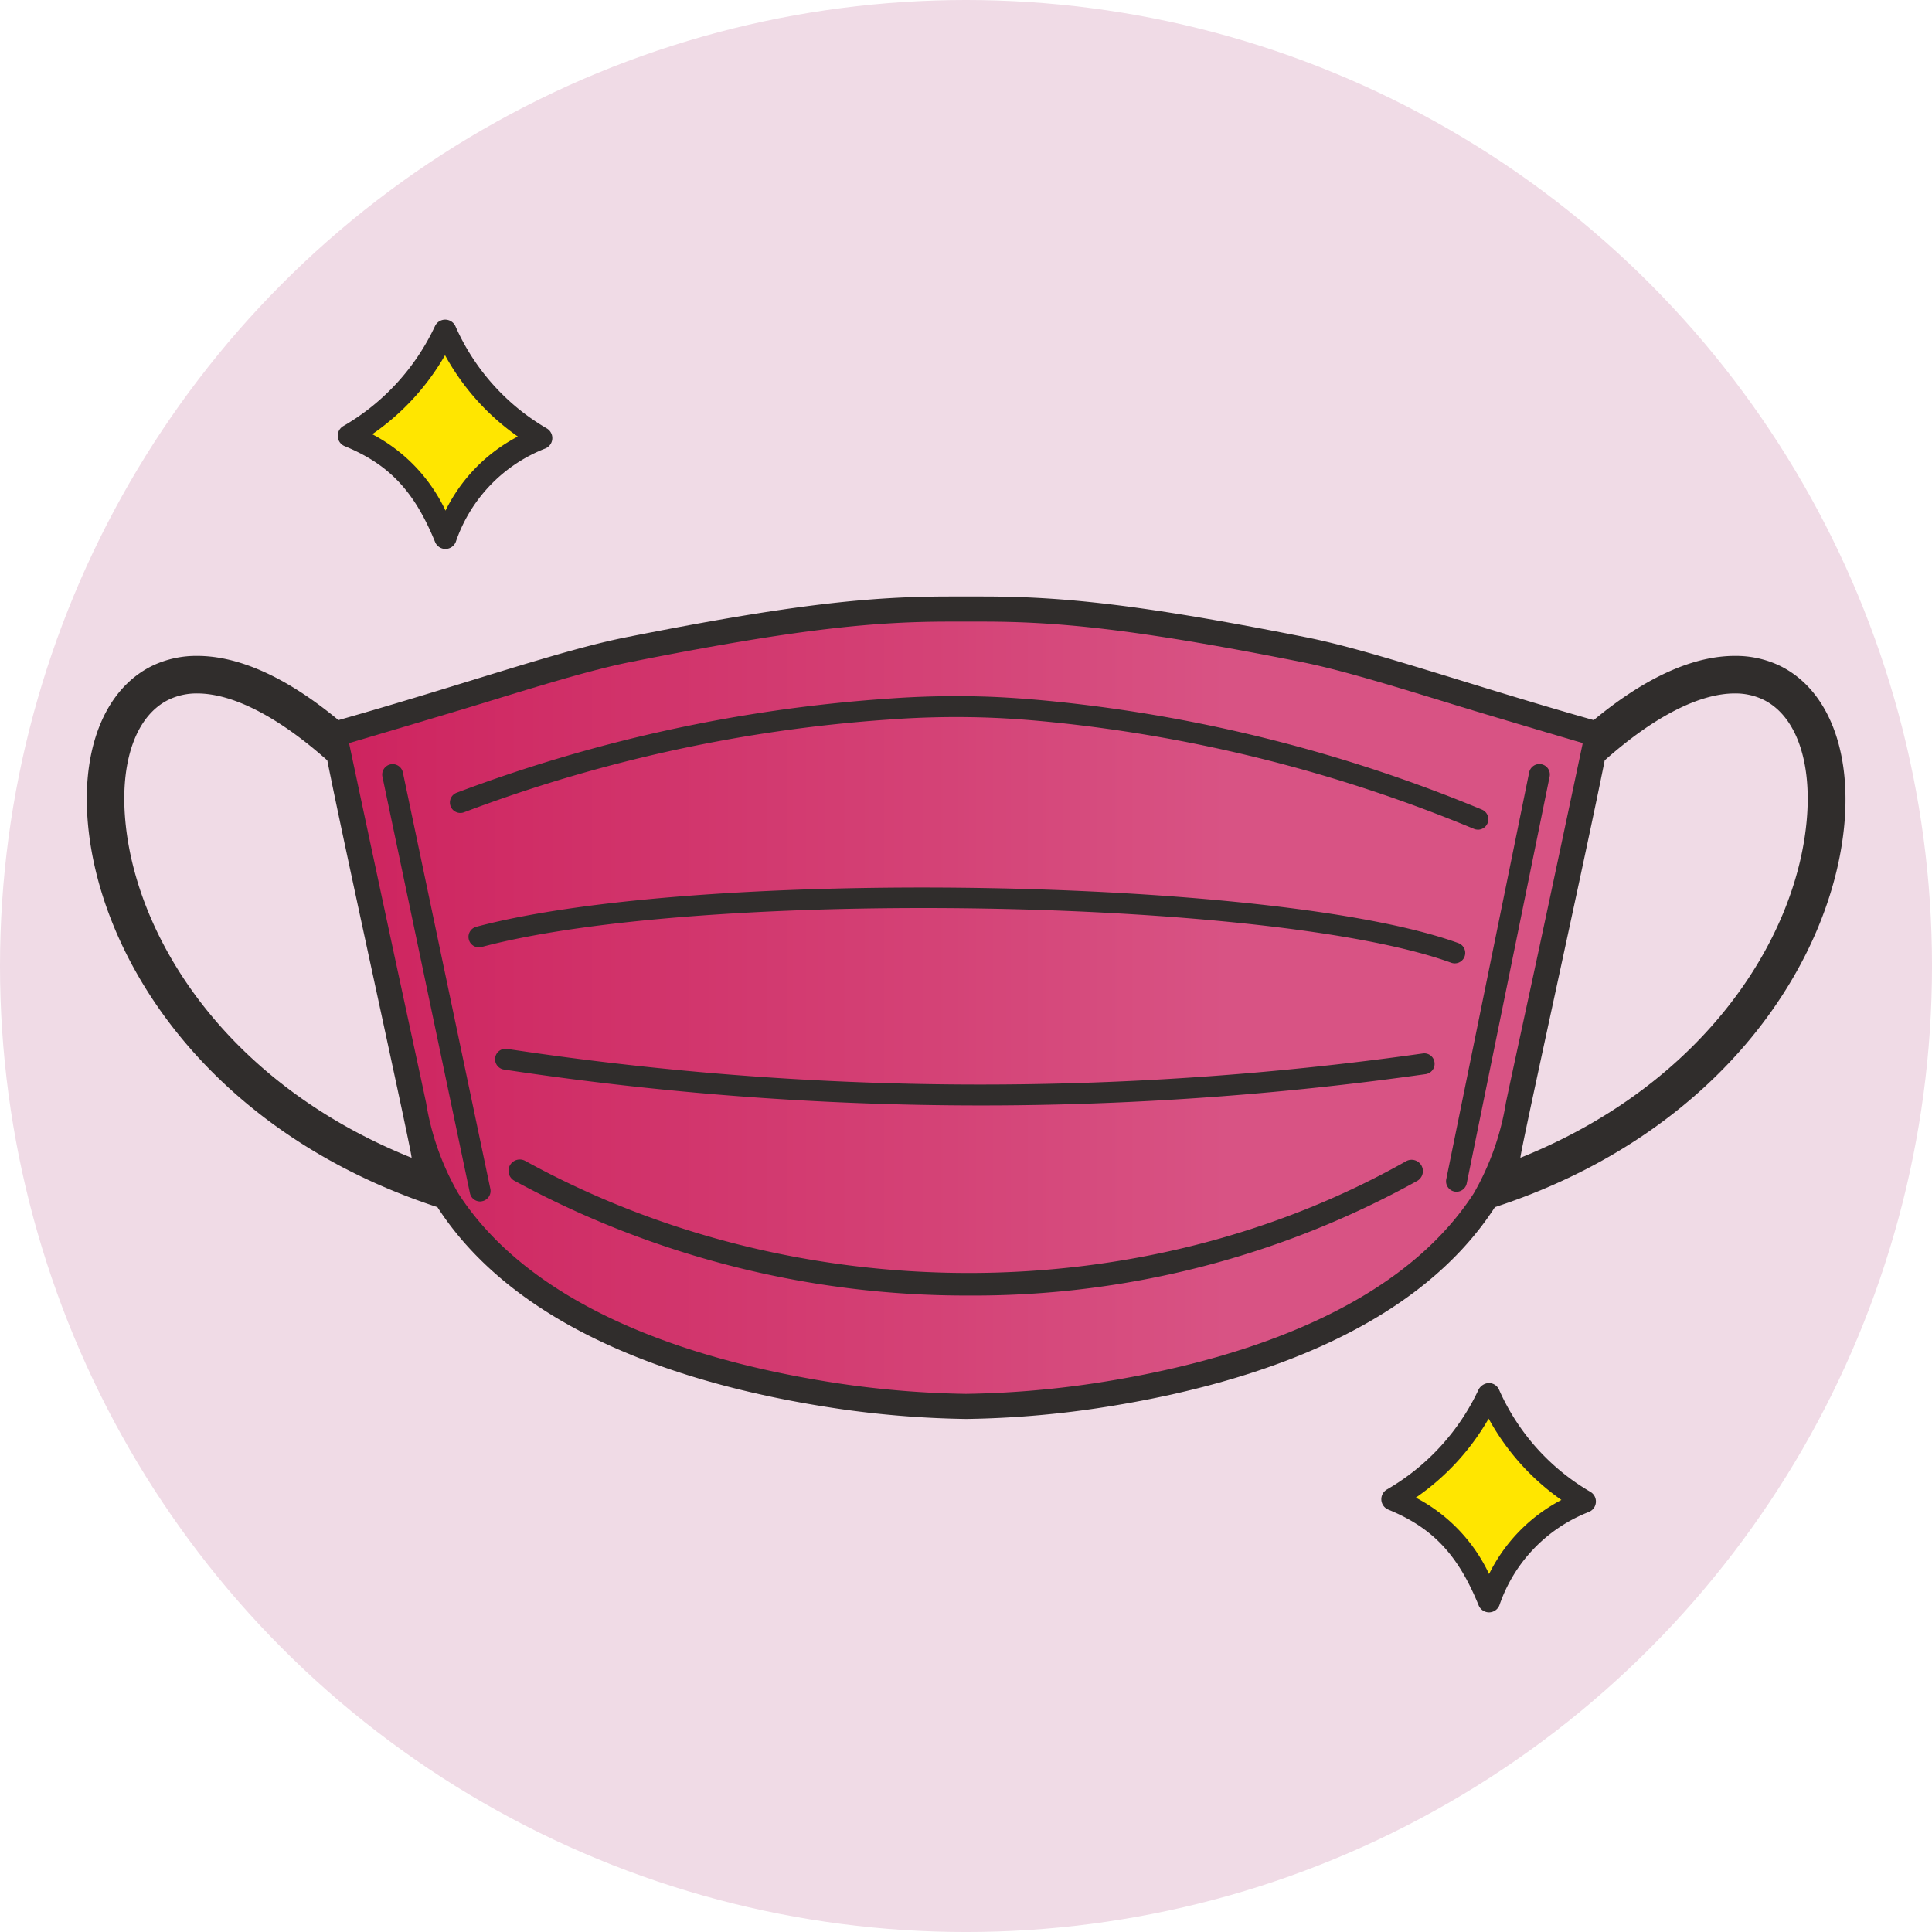 <svg xmlns="http://www.w3.org/2000/svg" xmlns:xlink="http://www.w3.org/1999/xlink" width="125.759" height="125.759" viewBox="0 0 125.759 125.759">
  <defs>
    <linearGradient id="linear-gradient" y1="0.5" x2="1" y2="0.5" gradientUnits="objectBoundingBox">
      <stop offset="0" stop-color="#ce245f"/>
      <stop offset="0.473" stop-color="#d44276"/>
      <stop offset="0.712" stop-color="#d85384"/>
    </linearGradient>
  </defs>
  <g id="Group_17" data-name="Group 17" transform="translate(-83.557 -263.815)">
    <circle id="Ellipse_1" data-name="Ellipse 1" cx="62.88" cy="62.88" r="62.88" transform="translate(83.557 263.815)" fill="#f0dbe6"/>
    <g id="Group_16" data-name="Group 16">
      <g id="Group_13" data-name="Group 13">
        <path id="Path_34" data-name="Path 34" d="M199.391,307.142a6.633,6.633,0,0,0-2.911-.633c-2.189,0-5.244.917-9.185,4.18-8.054-2.279-14.388-4.529-18.7-5.387-10.98-2.184-16.036-2.661-21.1-2.661h-2.106c-5.066,0-10.121.476-21.1,2.661-4.316.858-10.65,3.108-18.7,5.387-3.94-3.263-7-4.18-9.185-4.18a6.633,6.633,0,0,0-2.911.633c-2.982,1.442-4.569,5.135-4.245,9.879.625,9.131,7.915,20.5,22.781,25.369,5.32,8.223,16.46,11.682,25.942,13.1a63.646,63.646,0,0,0,8.477.689,63.617,63.617,0,0,0,8.476-.689c9.482-1.421,20.622-4.88,25.942-13.1,14.867-4.868,22.156-16.238,22.781-25.369C203.961,312.277,202.374,308.584,199.391,307.142Zm-89.045,32.034C98.2,334.3,92.219,324.659,91.684,316.853c-.253-3.708.818-6.512,2.866-7.5a4.2,4.2,0,0,1,1.849-.4c2.3,0,5.263,1.51,8.463,4.357,1.213,6.105,5.594,25.867,5.484,25.867Zm90.843-22.323c-.534,7.806-6.517,17.442-18.662,22.323h0c-.11,0,4.271-19.761,5.484-25.867,3.2-2.846,6.165-4.356,8.465-4.356a4.193,4.193,0,0,1,1.848.4C200.371,310.341,201.443,313.145,201.189,316.853Z" fill="#302d2c"/>
        <path id="Path_35" data-name="Path 35" d="M179.483,341.5c-5.126,7.921-16.322,11.1-24.812,12.374a62.205,62.205,0,0,1-8.234.671,62.221,62.221,0,0,1-8.235-.671c-8.49-1.273-19.686-4.453-24.811-12.374a17.307,17.307,0,0,1-2.1-5.913c-.418-1.966-1-4.64-1.615-7.5-1.159-5.363-3.172-14.833-3.381-15.818a.086.086,0,0,1,.064-.107c.719-.213,6.028-1.783,8.378-2.5,3.93-1.208,7.325-2.251,9.863-2.756,11.057-2.2,15.993-2.629,20.783-2.629h2.106c4.79,0,9.726.43,20.782,2.629,2.539.505,5.933,1.548,9.864,2.756,2.356.724,7.687,2.3,8.375,2.5a.077.077,0,0,1,.057.1c-.2.939-2.207,10.439-3.368,15.809-.619,2.863-1.2,5.541-1.617,7.511A17.358,17.358,0,0,1,179.483,341.5Z" fill="url(#linear-gradient)"/>
        <path id="Path_36" data-name="Path 36" d="M179.761,317.82a.681.681,0,0,1-.26-.051,97.136,97.136,0,0,0-27.378-6.938c-1.509-.153-2.858-.252-4.127-.3a59.273,59.273,0,0,0-6.654.127,97.129,97.129,0,0,0-27.591,6.035.68.68,0,0,1-.478-1.273A98.526,98.526,0,0,1,141.25,309.3a60.02,60.02,0,0,1,6.8-.129c1.3.053,2.671.155,4.206.31a98.547,98.547,0,0,1,27.762,7.033.68.68,0,0,1-.26,1.308Z" fill="#302d2c"/>
        <path id="Path_37" data-name="Path 37" d="M178.253,326.523a.7.7,0,0,1-.232-.04c-11.665-4.234-48.826-4.838-63.113-1.026a.68.68,0,0,1-.351-1.314c14.458-3.856,52.1-3.231,63.928,1.061a.68.68,0,0,1-.232,1.319Z" fill="#302d2c"/>
        <path id="Path_38" data-name="Path 38" d="M149.743,335.759a207.29,207.29,0,0,1-33.392-2.326.68.68,0,0,1,.2-1.345,205.819,205.819,0,0,0,59.613.3.669.669,0,0,1,.768.577.678.678,0,0,1-.577.768A207.29,207.29,0,0,1,149.743,335.759Z" fill="#302d2c"/>
        <path id="Path_39" data-name="Path 39" d="M146.617,348.144a61.55,61.55,0,0,1-29.557-7.461.736.736,0,1,1,.709-1.289c17.653,9.709,40.155,9.711,57.328,0a.736.736,0,0,1,.724,1.281A59.507,59.507,0,0,1,146.617,348.144Z" fill="#302d2c"/>
        <path id="Path_40" data-name="Path 40" d="M178.228,341.375h0a.68.68,0,0,1-.53-.8l5.4-26.5a.68.68,0,0,1,1.332.272l-5.4,26.5A.68.68,0,0,1,178.228,341.375Z" fill="#302d2c"/>
        <path id="Path_41" data-name="Path 41" d="M114.828,342.021a.68.68,0,0,1-.682-.54l-5.7-27.129a.68.68,0,0,1,1.33-.28l5.7,27.13a.679.679,0,0,1-.525.8A.666.666,0,0,1,114.828,342.021Z" fill="#302d2c"/>
      </g>
      <g id="Group_14" data-name="Group 14">
        <path id="Path_42" data-name="Path 42" d="M112.555,298.817c-1.32-3.24-3.011-5.295-6.279-6.634a15.4,15.4,0,0,0,6.264-6.831,15.111,15.111,0,0,0,6.243,6.981A10.673,10.673,0,0,0,112.555,298.817Z" fill="#ffe600"/>
        <path id="Path_43" data-name="Path 43" d="M112.555,299.548a.733.733,0,0,1-.678-.455c-1.345-3.3-2.994-5.051-5.879-6.233a.732.732,0,0,1-.1-1.307,14.74,14.74,0,0,0,5.979-6.52.733.733,0,0,1,1.323.011,14.438,14.438,0,0,0,5.948,6.657.731.731,0,0,1-.1,1.31,9.978,9.978,0,0,0-5.822,6.077.733.733,0,0,1-.678.46Zm-4.767-7.468a10.8,10.8,0,0,1,4.768,4.972,10.85,10.85,0,0,1,4.708-4.822,15.617,15.617,0,0,1-4.738-5.293A15.8,15.8,0,0,1,107.788,292.08Z" fill="#302d2c"/>
      </g>
      <g id="Group_15" data-name="Group 15">
        <path id="Path_44" data-name="Path 44" d="M180.485,368.037c-1.32-3.24-3.011-5.295-6.28-6.634a15.4,15.4,0,0,0,6.264-6.83,15.12,15.12,0,0,0,6.243,6.98A10.674,10.674,0,0,0,180.485,368.037Z" fill="#ffe600"/>
        <path id="Path_45" data-name="Path 45" d="M180.485,368.768a.732.732,0,0,1-.678-.455c-1.346-3.3-2.994-5.051-5.879-6.233a.731.731,0,0,1-.1-1.306,14.739,14.739,0,0,0,5.98-6.521.8.8,0,0,1,.665-.412.732.732,0,0,1,.657.424,14.446,14.446,0,0,0,5.948,6.656.732.732,0,0,1-.1,1.311,9.976,9.976,0,0,0-5.822,6.076.732.732,0,0,1-.677.46Zm-4.768-7.468a10.8,10.8,0,0,1,4.768,4.972,10.866,10.866,0,0,1,4.708-4.822,15.614,15.614,0,0,1-4.737-5.293A15.787,15.787,0,0,1,175.717,361.3Z" fill="#302d2c"/>
      </g>
    </g>
  </g>
</svg>
